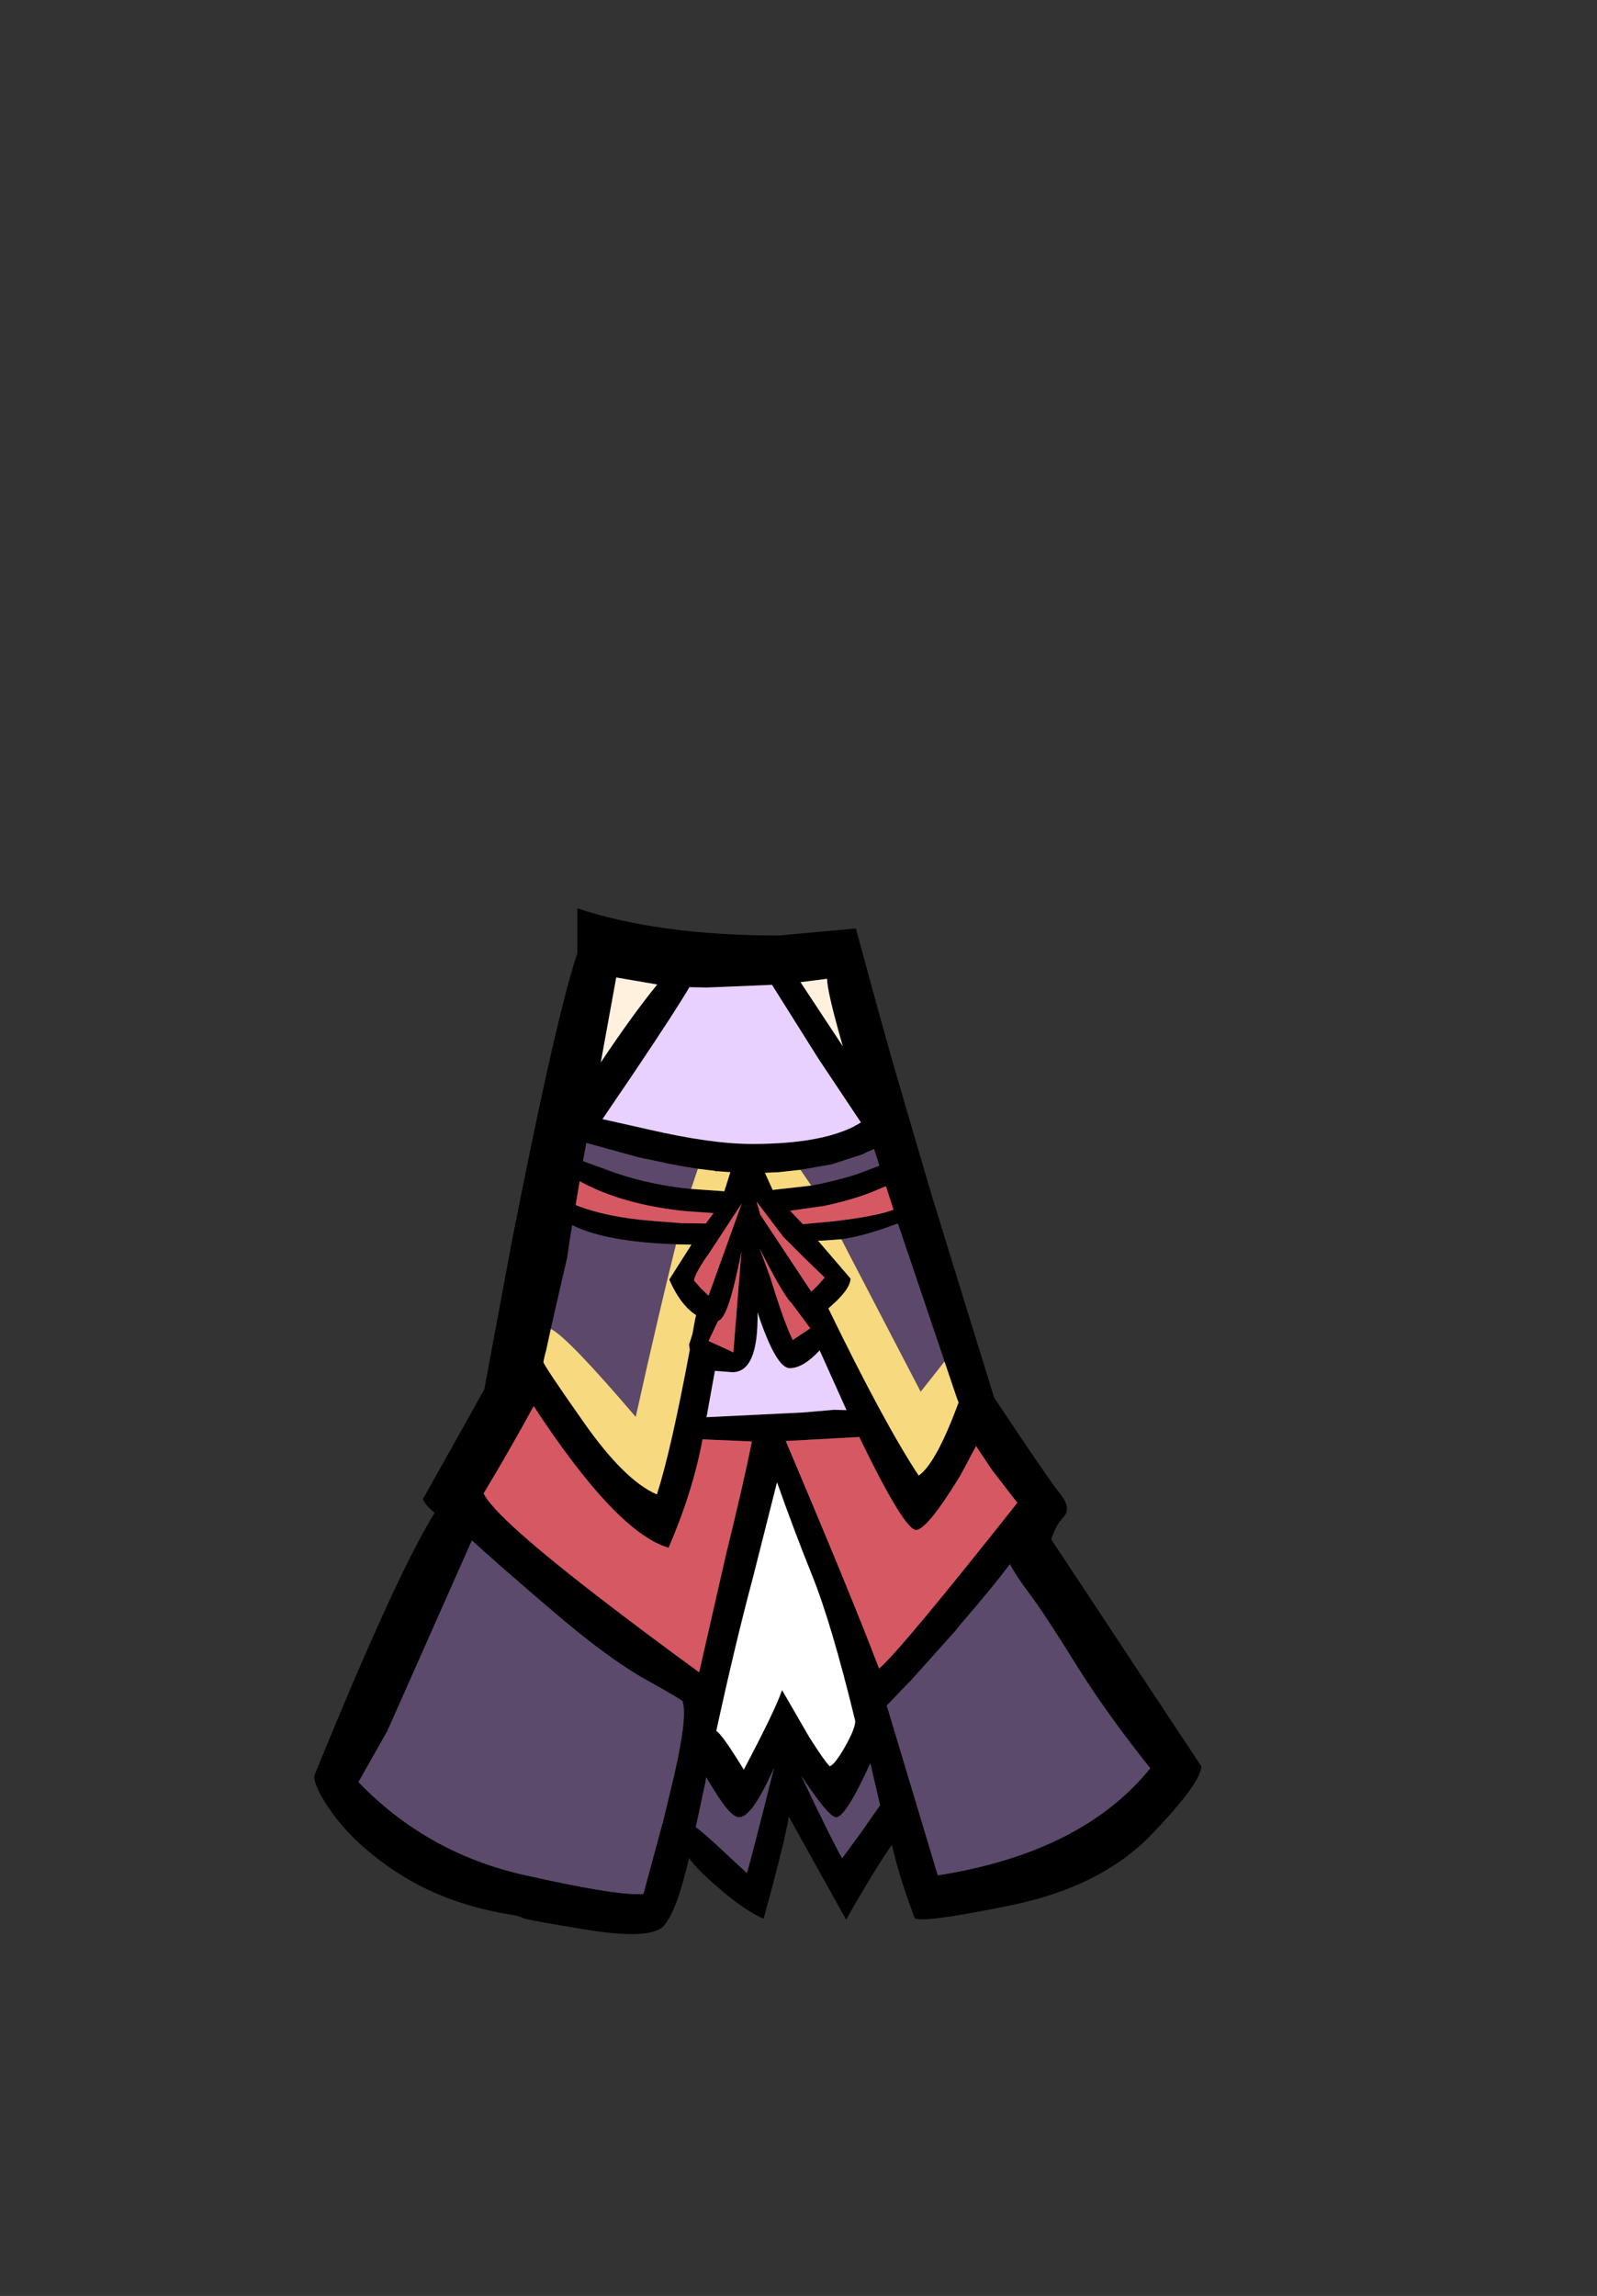 <?xml version="1.0" encoding="UTF-8" standalone="no"?>
<svg xmlns:xlink="http://www.w3.org/1999/xlink" height="342.0px" width="237.9px" xmlns="http://www.w3.org/2000/svg">
  <rect width="100%" height="100%" fill="#333333" stroke="none"/>
  <g transform="matrix(1, 0, 0, 1, 118.05, 273.9)">
    <use height="152.8" transform="matrix(1.0, 0.0, 0.0, 1.0, -71.25, -138.6)" width="132.15" xlink:href="#shape0"/>
  </g>
  <defs>
    <g id="shape0" transform="matrix(1, 0, 0, 1, 71.25, 138.6)">
      <path d="M1.2 -127.6 L7.5 -118.05 Q5.2 -126.05 5.15 -128.1 L1.2 -127.6 M2.8 -97.3 Q6.3 -97.95 9.45 -98.95 L12.95 -100.25 12.15 -102.75 10.7 -102.1 10.65 -102.05 10.55 -102.0 10.0 -101.8 5.8 -100.45 1.2 -99.65 -2.0 -99.3 -4.1 -99.2 -2.95 -96.65 2.8 -97.3 M3.9 -116.15 L-3.05 -127.2 -12.75 -126.8 -15.35 -126.85 Q-17.3 -123.5 -23.75 -113.9 L-28.3 -107.2 -21.4 -105.65 Q-12.1 -103.5 -6.0 -103.5 3.9 -103.5 9.05 -106.05 L10.2 -106.7 3.9 -116.15 M16.65 -109.8 L21.05 -94.8 21.05 -94.9 22.85 -89.0 30.05 -65.7 Q38.2 -53.45 39.9 -51.35 41.6 -49.25 40.4 -47.95 39.2 -46.7 38.55 -44.6 L60.9 -10.8 Q60.9 -8.35 53.4 -0.55 45.9 7.2 32.35 9.95 19.05 12.65 18.2 11.8 16.2 6.45 15.2 2.5 L14.8 0.9 Q12.0 4.95 8.0 12.05 L-0.55 -3.3 Q-1.15 0.5 -4.3 11.9 -6.6 10.95 -9.9 8.25 -14.3 4.6 -15.4 2.85 -17.25 10.9 -19.2 13.0 -21.15 15.05 -30.35 13.6 -39.55 12.1 -40.15 11.8 -40.8 11.45 -42.55 11.2 -50.15 9.9 -56.35 6.55 -59.6 4.75 -62.45 2.45 -66.6 -0.85 -69.15 -4.7 -71.25 -7.85 -71.25 -9.35 -58.95 -39.55 -53.3 -48.55 -54.75 -49.75 -55.05 -50.6 L-45.9 -66.95 -41.8 -89.0 -40.2 -97.0 Q-34.85 -123.55 -32.05 -131.9 L-32.05 -138.6 Q-19.9 -134.55 -2.0 -134.55 L9.45 -135.6 Q13.85 -119.25 16.65 -109.8 M14.0 -97.0 L13.9 -97.2 11.75 -96.3 Q8.5 -95.05 4.6 -94.25 L-0.35 -93.55 1.55 -91.55 5.85 -91.95 Q12.45 -92.7 15.05 -93.7 L14.0 -97.0 M22.65 -71.1 L16.6 -89.0 15.7 -91.65 14.3 -91.15 Q10.45 -89.75 7.3 -89.3 L4.4 -89.1 3.8 -89.1 8.65 -83.45 Q8.65 -82.1 6.4 -79.95 L5.35 -79.0 Q13.6 -62.0 18.8 -54.1 21.4 -55.9 24.75 -65.0 L24.6 -65.35 24.05 -66.95 22.65 -71.1 M3.7 -82.35 L4.8 -83.6 1.7 -86.6 -1.35 -89.65 -5.25 -94.8 -5.35 -94.9 -4.85 -93.2 -4.85 -93.05 2.8 -81.5 3.7 -82.35 M-0.1 -79.7 Q-1.55 -81.3 -4.9 -87.95 L-3.35 -83.75 Q-1.2 -76.75 0.05 -74.3 L2.6 -76.0 2.65 -76.05 2.5 -76.25 -0.1 -79.75 -0.5 -80.35 -0.1 -79.7 M8.05 -63.85 L4.05 -72.75 Q1.6 -70.1 -0.4 -70.1 -2.45 -70.1 -5.2 -78.4 -5.05 -69.5 -8.95 -69.5 L-11.55 -69.7 -12.8 -62.8 1.5 -63.5 6.2 -63.9 8.05 -63.85 M27.35 -58.5 L25.0 -54.1 Q20.15 -46.15 18.45 -46.0 16.7 -45.9 9.95 -59.85 L-1.0 -59.25 Q9.05 -35.55 12.9 -25.35 16.05 -28.0 33.5 -50.05 L29.75 -54.9 27.35 -58.5 M17.45 -23.4 L14.05 -19.85 21.65 5.45 Q43.15 2.05 53.3 -10.5 46.75 -18.7 42.15 -26.1 37.55 -33.5 35.45 -36.3 33.3 -39.15 32.4 -40.9 29.8 -37.45 25.05 -31.95 L24.65 -31.45 24.25 -30.95 18.25 -24.25 17.5 -23.4 17.45 -23.4 M9.35 -17.55 Q5.8 -32.15 2.9 -39.3 0.15 -46.15 -2.3 -53.1 L-5.9 -38.85 Q-8.5 -29.15 -11.35 -16.05 -10.55 -15.7 -7.25 -10.3 -2.55 -19.2 -1.55 -22.15 L2.5 -15.15 Q4.75 -11.6 5.55 -10.8 6.35 -11.1 7.85 -13.75 9.35 -16.4 9.35 -17.55 M1.3 -9.4 Q5.9 0.3 7.4 2.9 L10.15 -0.85 13.05 -5.0 11.6 -11.25 Q7.95 -3.2 6.5 -3.2 5.4 -3.2 1.3 -9.4 M-14.1 -99.8 L-16.3 -100.15 -17.15 -100.3 -17.25 -100.35 -18.7 -100.6 -19.1 -100.7 -20.75 -101.05 -21.45 -101.2 -22.25 -101.35 -23.1 -101.55 -23.3 -101.6 -24.0 -101.8 -30.7 -103.65 -31.2 -100.95 -26.4 -99.2 Q-21.15 -97.4 -15.1 -96.8 L-10.15 -96.45 -9.25 -99.3 -11.35 -99.45 -11.4 -99.45 -11.6 -99.5 -12.4 -99.6 -14.1 -99.8 M-28.55 -115.65 Q-23.85 -122.7 -20.15 -127.25 L-26.25 -128.3 -28.55 -115.65 M-12.8 -86.7 Q-14.65 -83.95 -14.65 -83.15 L-13.65 -82.0 -12.5 -80.9 -7.55 -94.65 -12.6 -86.95 -12.8 -86.7 M-36.0 -75.95 L-36.2 -75.0 -36.75 -72.5 -36.85 -72.2 -37.1 -71.05 Q-37.25 -70.8 -31.1 -62.05 -25.0 -53.35 -20.2 -51.3 -18.15 -57.55 -15.3 -72.8 L-15.4 -73.6 -14.9 -75.2 -14.5 -77.4 -14.35 -78.0 Q-16.7 -79.5 -18.35 -83.3 L-15.05 -88.5 -17.35 -88.55 Q-27.85 -88.9 -32.8 -91.4 L-33.2 -89.0 -33.55 -86.6 -36.0 -75.95 M-12.9 -91.65 L-11.75 -93.2 -16.05 -93.5 Q-25.45 -94.5 -31.7 -97.95 L-31.85 -97.0 -32.3 -94.4 -32.05 -94.3 Q-27.65 -92.6 -21.05 -92.05 L-16.55 -91.7 -12.9 -91.65 M-11.3 -76.7 L-12.5 -74.15 -10.85 -73.4 -8.8 -72.45 -7.6 -87.5 Q-8.85 -81.05 -9.9 -78.65 -10.55 -77.25 -11.05 -77.15 L-11.3 -76.7 M-6.3 -59.2 L-13.4 -59.5 Q-14.8 -51.85 -18.45 -43.35 -26.2 -45.6 -38.55 -64.45 -42.15 -57.85 -46.0 -51.45 -44.35 -47.85 -27.5 -34.95 -21.65 -30.45 -13.9 -24.8 L-9.85 -42.55 Q-7.25 -53.1 -6.05 -59.15 L-6.05 -59.2 -6.3 -59.2 M-52.25 -32.8 L-52.05 -33.15 -52.6 -32.05 -52.25 -32.8 M-64.65 -8.45 Q-54.55 2.05 -40.15 5.35 -25.8 8.6 -22.2 8.2 L-19.4 -2.15 -19.35 -2.25 -17.65 -9.35 Q-15.65 -18.0 -16.35 -20.4 L-16.55 -20.35 -16.35 -20.4 Q-15.9 -20.4 -21.65 -23.6 -27.45 -26.8 -36.05 -34.2 -44.7 -41.6 -47.75 -44.45 L-60.35 -16.05 -64.65 -8.45 M-12.4 -8.4 L-12.85 -9.15 -12.95 -8.5 -13.25 -7.1 -13.35 -6.6 -14.4 -1.75 Q-13.5 -1.1 -11.1 1.1 L-6.8 5.1 Q-6.3 3.65 -2.75 -10.55 -6.0 -3.2 -7.95 -3.2 -9.2 -3.2 -11.65 -7.2 L-12.4 -8.4" fill="#000000" fill-rule="evenodd" stroke="none"/>
      <path d="M1.2 -127.6 L5.15 -128.1 Q5.2 -126.05 7.5 -118.05 L1.2 -127.6 M-28.55 -115.65 L-26.25 -128.3 -20.15 -127.25 Q-23.85 -122.7 -28.55 -115.65" fill="#fff1dd" fill-rule="evenodd" stroke="none"/>
      <path d="M1.2 -99.65 L5.8 -100.45 10.0 -101.8 10.55 -102.0 10.65 -102.05 10.7 -102.1 12.15 -102.75 12.95 -100.25 9.45 -98.95 Q6.3 -97.95 2.8 -97.3 L1.2 -99.65 M7.3 -89.3 Q10.45 -89.75 14.3 -91.15 L15.7 -91.65 16.6 -89.0 22.65 -71.1 19.1 -66.6 8.3 -87.35 7.3 -89.3 M-15.1 -96.8 Q-21.15 -97.4 -26.4 -99.2 L-31.2 -100.95 -30.7 -103.65 -24.0 -101.8 -23.3 -101.6 -23.1 -101.55 -22.25 -101.35 -21.45 -101.2 -20.75 -101.05 -19.1 -100.7 -18.7 -100.6 -17.25 -100.35 -17.15 -100.3 -16.3 -100.15 -14.1 -99.8 -15.1 -96.8 M-11.4 -99.45 L-11.35 -99.45 -11.4 -99.15 -11.4 -99.45 M-17.35 -88.55 Q-19.75 -79.05 -23.35 -62.85 -33.55 -74.8 -36.0 -75.95 L-33.55 -86.6 -33.2 -89.0 -32.8 -91.4 Q-27.85 -88.9 -17.35 -88.55" fill="#5c486b" fill-rule="evenodd" stroke="none"/>
      <path d="M3.9 -116.15 L10.2 -106.7 9.05 -106.05 Q3.9 -103.5 -6.0 -103.5 -12.1 -103.5 -21.4 -105.65 L-28.3 -107.2 -23.75 -113.9 Q-17.3 -123.5 -15.35 -126.85 L-12.75 -126.8 -3.05 -127.2 3.9 -116.15 M-0.1 -79.75 L-0.1 -79.7 -0.5 -80.35 -0.1 -79.75 M8.05 -63.85 L6.2 -63.9 1.5 -63.5 -12.8 -62.8 -11.55 -69.7 -8.95 -69.5 Q-5.05 -69.5 -5.2 -78.4 -2.45 -70.1 -0.4 -70.1 1.6 -70.1 4.05 -72.75 L8.05 -63.85" fill="#e8d1ff" fill-rule="evenodd" stroke="none"/>
      <path d="M14.0 -97.0 L15.05 -93.7 Q12.45 -92.7 5.85 -91.95 L1.55 -91.55 -0.35 -93.55 4.6 -94.25 Q8.5 -95.05 11.75 -96.3 L13.9 -97.2 14.0 -97.0 M-0.1 -79.75 L2.5 -76.25 2.65 -76.05 2.6 -76.0 0.05 -74.3 Q-1.2 -76.75 -3.35 -83.75 L-4.9 -87.95 Q-1.55 -81.3 -0.1 -79.7 L-0.1 -79.75 M3.7 -82.35 L2.8 -81.5 -4.85 -93.05 -4.85 -93.2 -5.35 -94.9 -5.25 -94.8 -1.35 -89.65 1.7 -86.6 4.8 -83.6 3.7 -82.35 M27.35 -58.5 L29.75 -54.9 33.5 -50.05 Q16.05 -28.0 12.9 -25.35 9.05 -35.55 -1.0 -59.25 L9.95 -59.85 Q16.7 -45.9 18.45 -46.0 20.15 -46.15 25.0 -54.1 L27.35 -58.5 M-12.8 -86.7 L-12.6 -86.95 -7.55 -94.65 -12.5 -80.9 -13.65 -82.0 -14.65 -83.15 Q-14.65 -83.95 -12.8 -86.7 M-11.3 -76.7 L-11.05 -77.15 Q-10.55 -77.25 -9.9 -78.65 -8.85 -81.05 -7.6 -87.5 L-8.8 -72.45 -10.85 -73.4 -12.5 -74.15 -11.3 -76.7 M-12.9 -91.65 L-16.55 -91.7 -21.05 -92.05 Q-27.65 -92.6 -32.05 -94.3 L-32.3 -94.4 -31.85 -97.0 -31.7 -97.95 Q-25.45 -94.5 -16.05 -93.5 L-11.75 -93.2 -12.9 -91.65 M-6.3 -59.2 L-6.05 -59.15 Q-7.25 -53.1 -9.85 -42.55 L-13.9 -24.8 Q-21.65 -30.45 -27.5 -34.95 -44.35 -47.85 -46.0 -51.45 -42.15 -57.85 -38.55 -64.45 -26.2 -45.6 -18.45 -43.35 -14.8 -51.85 -13.4 -59.5 L-6.3 -59.2" fill="#d65863" fill-rule="evenodd" stroke="none"/>
      <path d="M1.2 -99.65 L2.8 -97.3 -2.95 -96.65 -4.1 -99.2 -2.0 -99.3 1.2 -99.65 M7.3 -89.3 L8.3 -87.35 19.1 -66.6 22.65 -71.1 24.05 -66.95 24.6 -65.35 24.75 -65.0 Q21.4 -55.9 18.8 -54.1 13.6 -62.0 5.35 -79.0 L6.4 -79.95 Q8.65 -82.1 8.65 -83.45 L3.8 -89.1 4.4 -89.1 7.3 -89.3 M-15.1 -96.8 L-14.1 -99.8 -12.4 -99.6 -11.6 -99.5 -11.4 -99.45 -11.4 -99.15 -11.35 -99.45 -9.25 -99.3 -10.15 -96.45 -15.1 -96.8 M-17.35 -88.55 L-15.05 -88.5 -18.35 -83.3 Q-16.7 -79.5 -14.35 -78.0 L-14.5 -77.4 -14.9 -75.2 -15.4 -73.6 -15.3 -72.8 Q-18.15 -57.55 -20.2 -51.3 -25.0 -53.35 -31.1 -62.05 -37.25 -70.8 -37.1 -71.05 L-36.85 -72.2 -36.75 -72.5 -36.2 -75.0 -36.0 -75.95 Q-33.55 -74.8 -23.35 -62.85 -19.75 -79.05 -17.35 -88.55" fill="#f7d97f" fill-rule="evenodd" stroke="none"/>
      <path d="M17.45 -23.4 L17.5 -23.4 18.25 -24.25 24.25 -30.95 24.65 -31.45 25.05 -31.95 Q29.8 -37.45 32.4 -40.9 33.3 -39.15 35.45 -36.3 37.55 -33.5 42.15 -26.1 46.75 -18.7 53.3 -10.5 43.15 2.05 21.65 5.45 L14.05 -19.85 17.45 -23.4 M1.3 -9.4 Q5.4 -3.2 6.5 -3.2 7.95 -3.2 11.6 -11.25 L13.05 -5.0 10.15 -0.85 7.4 2.9 Q5.9 0.3 1.3 -9.4 M-12.4 -8.4 L-11.65 -7.2 Q-9.2 -3.2 -7.95 -3.2 -6.0 -3.2 -2.75 -10.55 -6.3 3.65 -6.8 5.1 L-11.1 1.1 Q-13.5 -1.1 -14.4 -1.75 L-13.35 -6.6 -13.25 -7.1 -12.95 -8.5 -12.85 -9.15 -12.4 -8.4 M-64.65 -8.45 L-60.35 -16.05 -47.75 -44.45 Q-44.7 -41.6 -36.05 -34.2 -27.45 -26.8 -21.65 -23.6 -15.9 -20.4 -16.35 -20.4 L-16.55 -20.35 -16.35 -20.4 Q-15.65 -18.0 -17.65 -9.35 L-19.35 -2.25 -19.4 -2.15 -22.2 8.2 Q-25.8 8.6 -40.15 5.35 -54.55 2.05 -64.65 -8.45 M-52.25 -32.8 L-52.6 -32.05 -52.05 -33.15 -52.25 -32.8" fill="#5b4a6c" fill-rule="evenodd" stroke="none"/>
      <path d="M9.35 -17.55 Q9.35 -16.4 7.85 -13.75 6.35 -11.1 5.55 -10.8 4.75 -11.6 2.5 -15.15 L-1.55 -22.15 Q-2.55 -19.2 -7.25 -10.3 -10.55 -15.7 -11.35 -16.05 -8.5 -29.15 -5.9 -38.85 L-2.3 -53.1 Q0.15 -46.15 2.9 -39.3 5.8 -32.15 9.35 -17.55" fill="#ffffff" fill-rule="evenodd" stroke="none"/>
    </g>
  </defs>
</svg>
